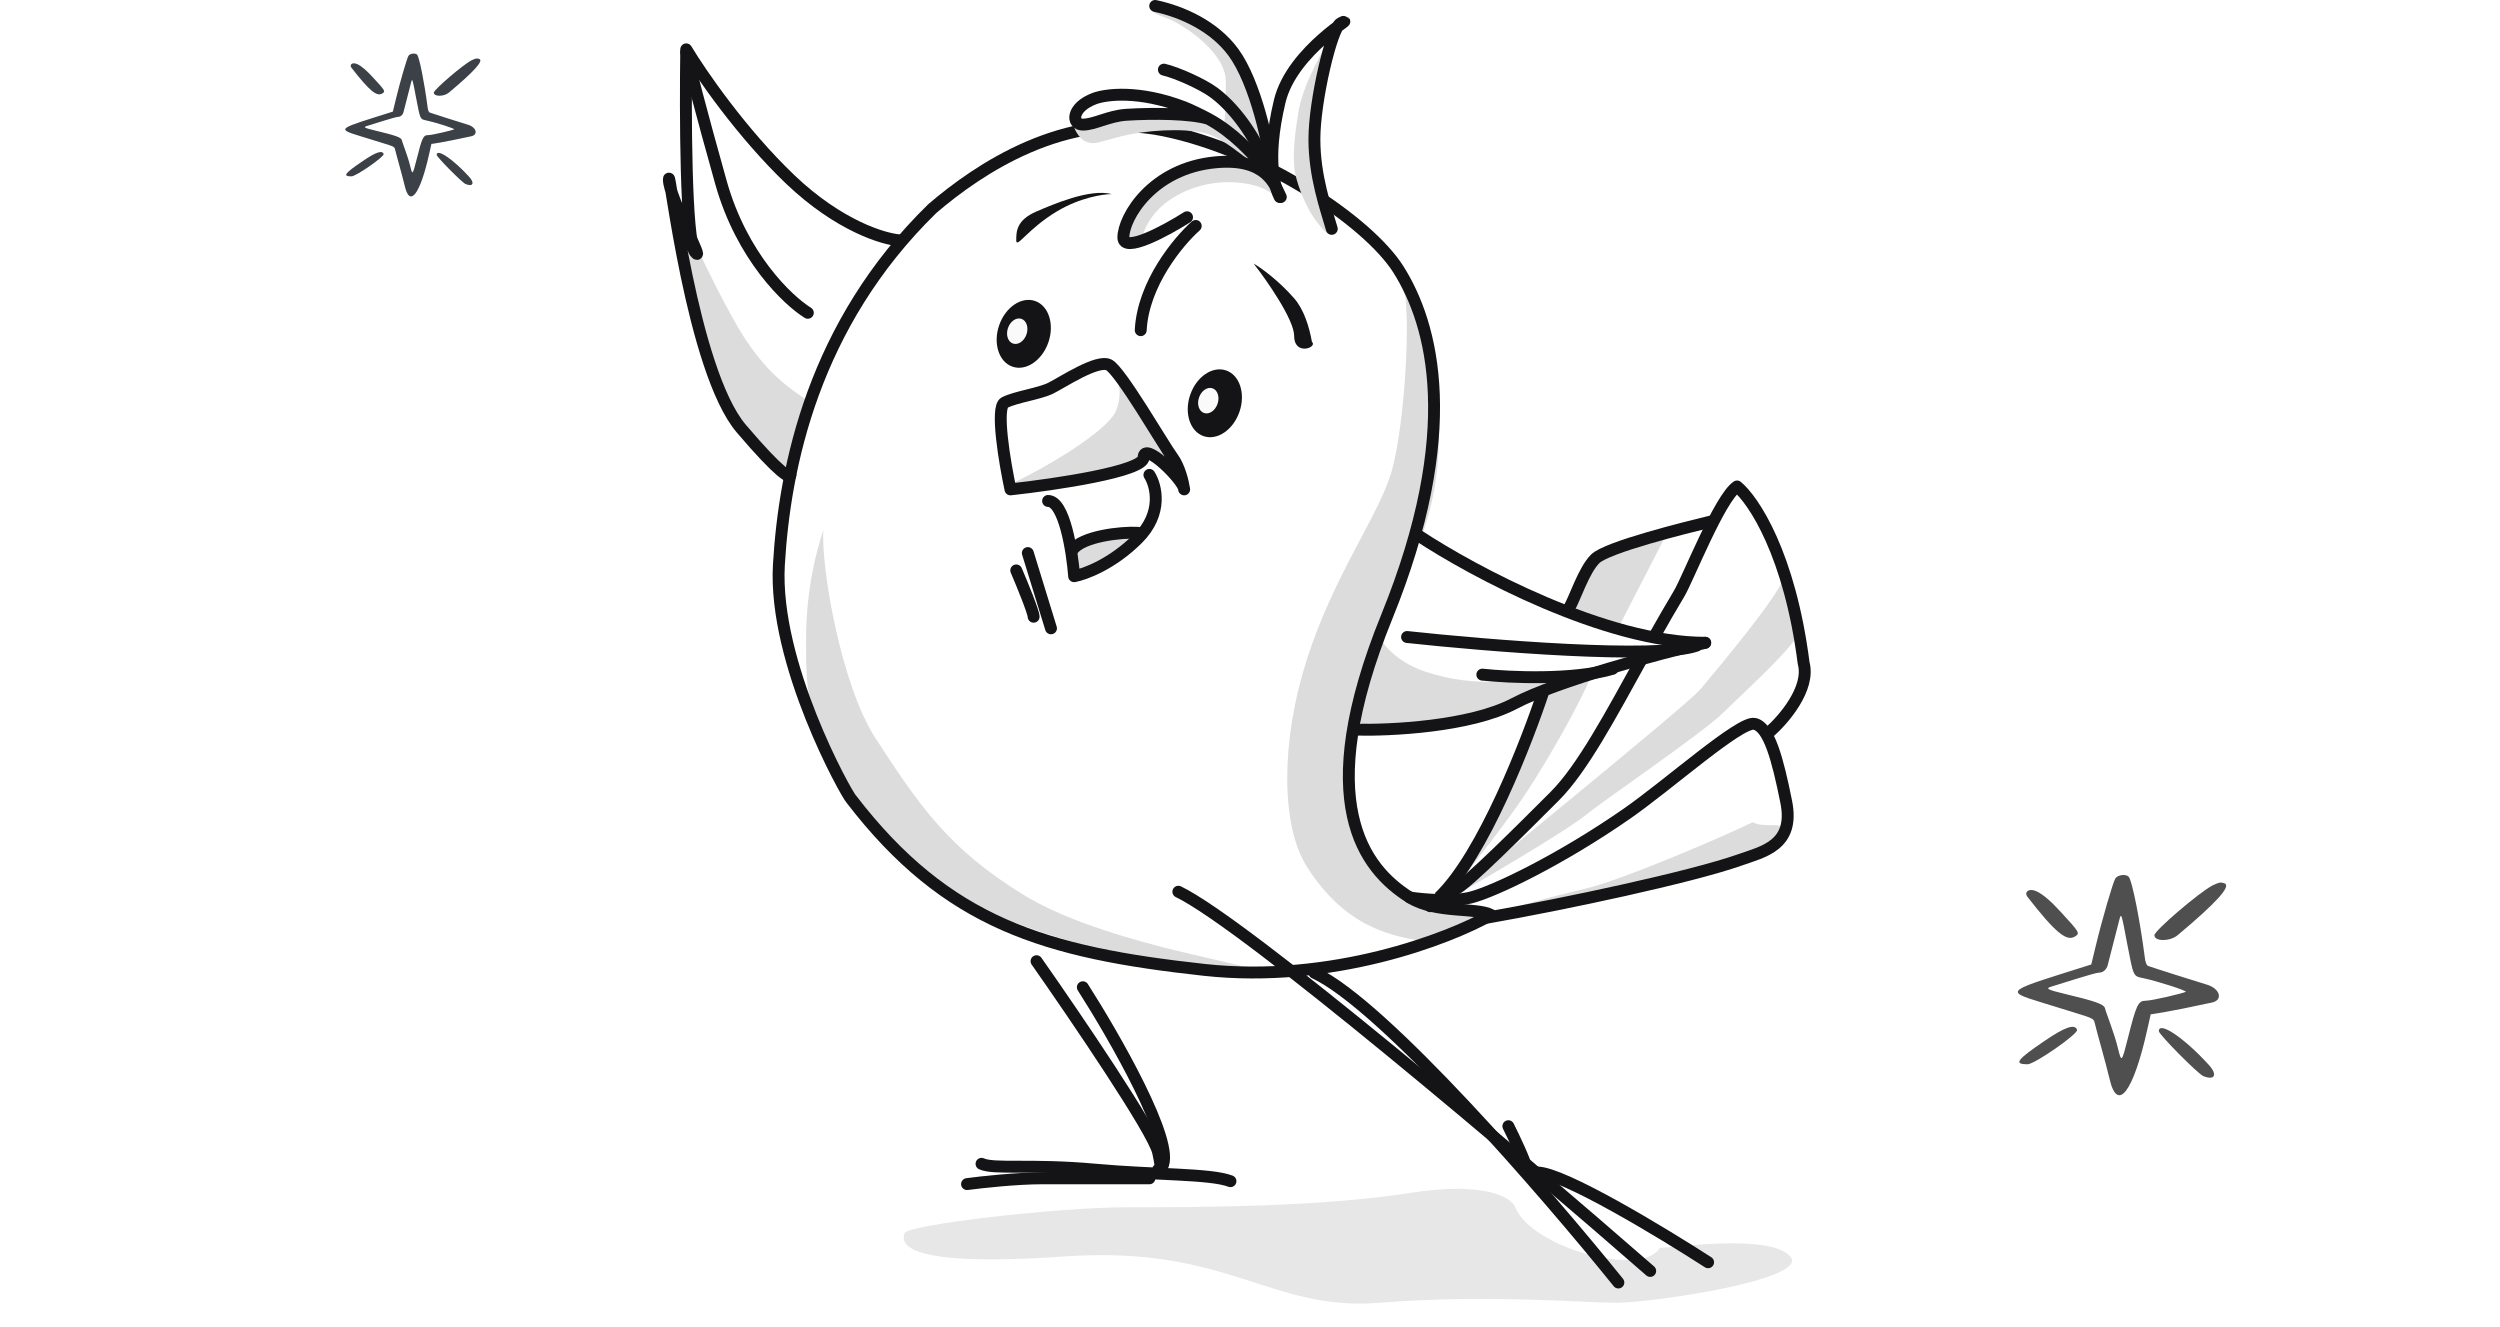 <svg width="420" height="223" viewBox="0 0 420 223" fill="none" xmlns="http://www.w3.org/2000/svg">
<g filter="url(#filter0_f_9416_20481)">
<path d="M237.059 200.388C249.508 198.443 253.918 201.198 254.566 202.819C257.289 209.628 275.768 214.686 278.881 209.628C281.312 209.628 297.362 207.196 300.766 211.087C304.17 214.977 277.424 218.868 271.588 218.868C265.752 218.868 250.189 217.409 231.709 218.868C213.229 220.327 206.421 209.142 178.701 211.087C150.981 213.032 151.468 208.655 151.954 207.196C152.44 205.737 177.729 202.819 189.4 202.819C201.072 202.819 221.497 202.819 237.059 200.388Z" fill="#E7E7E7"/>
</g>
<path d="M239.004 157.594C244.062 158.372 245.813 155.973 248.73 154.189C240.949 152.73 236.086 151.271 231.223 145.436C229.23 143.044 226.846 136.196 226.846 128.901C226.846 123.209 228.792 112.366 237.545 91.941C244.963 74.632 239.336 57.134 236.596 49.729C236.396 47.954 236.071 46.698 235.6 46.227C234.93 45.557 235.554 46.913 236.596 49.729C237.43 57.119 236.102 73.51 234.141 79.783C231.82 87.21 224.564 96.826 220.038 110.907C215.661 124.524 215.661 138.627 220.038 145.436C225.948 154.629 232.682 156.621 239.004 157.594Z" fill="#DCDCDC" stroke="#DCDCDC"/>
<path d="M189.4 160.998C193.291 162.165 205.286 162.781 210.798 162.943C207.394 161.484 184.537 158.08 171.893 150.299C159.249 142.518 154.386 135.223 147.091 124.038C141.255 115.09 137.851 94.859 138.337 89.023C137.04 92.914 135.419 99.236 135.419 107.503C135.419 115.771 135.419 119.661 141.255 130.36C145.322 137.816 152.44 145.436 160.221 150.299C167.825 155.052 184.537 159.539 189.4 160.998Z" fill="#DCDCDC"/>
<path d="M126.179 58.384C122.454 53.262 117.426 42.336 114.022 35.041C115.481 50.603 118.885 71.028 132.015 79.782L135.419 67.138C133.15 65.517 130.07 63.733 126.179 58.384Z" fill="#DCDCDC"/>
<path d="M239.49 112.853C248.244 115.771 254.728 113.988 262.347 114.312C257.484 116.257 249.861 119.501 247.757 120.148C241.435 122.093 227.818 124.038 227.818 120.148C227.818 117.814 230.412 110.26 231.709 107.018C231.709 107.018 233.654 110.908 239.49 112.853Z" fill="#DCDCDC"/>
<path d="M187.708 63.782C187.624 63.565 187.537 63.385 187.454 63.248C187.487 63.395 187.575 63.574 187.708 63.782C188.118 64.849 188.424 66.821 187.454 69.084C185.996 72.488 175.297 78.81 169.948 81.242C168.975 81.684 189.886 80.269 191.832 77.351C193.388 75.017 192.642 75.568 194.263 75.892L198.154 79.783C197.615 77.189 193.782 72.335 191.832 69.084C190.592 67.018 188.455 64.953 187.708 63.782Z" fill="#DCDCDC"/>
<path d="M269.155 150.785C266.432 151.563 254.242 153.216 249.216 154.189C252.296 152.892 261.18 150.493 266.238 149.326C272.56 147.867 290.553 140.086 294.443 138.141C296.388 139.113 298.82 138.141 299.793 139.113C300.765 140.086 295.902 143.49 294.443 143.976C292.984 144.463 272.56 149.812 269.155 150.785Z" fill="#DCDCDC"/>
<path d="M302.225 106.043C302.225 104.486 300.604 99.234 299.793 96.803C298.82 100.207 288.2 112.757 285.69 115.769C283.258 118.687 242.894 151.27 243.867 150.784C244.84 150.297 263.32 139.598 266.724 136.68C268.712 134.976 286.176 123.064 289.58 119.659C292.353 116.887 302.225 107.988 302.225 106.043Z" fill="#DCDCDC"/>
<path d="M272.074 105.072L280.341 89.023C279.044 89.348 274.7 91.455 273.532 91.455C272.365 91.455 269.48 93.076 268.183 93.887C267.372 95.183 265.46 100.5 264.292 101.668C263.125 102.835 263.806 101.992 264.292 102.64L272.074 105.072Z" fill="#DCDCDC"/>
<path d="M256.025 133.763C260.564 126.955 265.589 117.715 267.21 113.824C264.779 114.473 261.493 115.165 259.429 117.228C257.484 119.174 256.512 124.523 252.135 134.736C251.503 136.21 246.299 145.597 243.867 149.811C247.92 144.786 253.691 137.265 256.025 133.763Z" fill="#DCDCDC"/>
<path d="M186.968 89.509C188.914 89.12 191.021 89.671 191.832 89.995C190.373 91.13 187.357 93.497 186.968 93.886C186.579 94.275 182.592 95.993 180.646 96.804L180.16 94.372C180.16 93.561 180.452 91.843 181.619 91.454C183.078 90.968 184.537 89.995 186.968 89.509Z" fill="#DCDCDC"/>
<path d="M207.88 30.666C212.548 31.055 214.039 32.773 214.687 33.584C215.174 33.097 214.007 31.25 213.229 29.693C212.256 27.748 207.393 27.262 204.962 27.262C200.099 27.262 195.45 29.818 194.263 30.666C190.859 33.097 190.372 36.015 189.886 36.988C189.4 37.961 188.913 40.392 189.4 40.879C189.886 41.365 191.832 40.879 191.832 40.392C191.832 39.906 192.318 37.474 194.749 35.043C197.181 32.611 202.044 30.179 207.88 30.666Z" fill="#DCDCDC"/>
<path d="M205.935 6.836C203.99 4.112 197.019 1.811 193.777 1C193.129 1.486 193.388 2.167 195.722 2.945C198.64 3.918 205.935 8.781 205.935 13.644C205.935 19.255 205.773 23.37 204.476 24.829C206.745 26.45 212.743 28.72 212.743 24.829C212.743 19.966 208.366 10.24 205.935 6.836Z" fill="#DCDCDC"/>
<path d="M151.277 40.39C148.521 40.228 140.967 37.958 132.797 30.177C124.627 22.396 117.721 12.346 115.29 8.293C115.128 18.83 115.192 40.39 116.749 42.335C118.694 44.767 112.372 33.095 112.372 30.177C112.372 27.259 116.262 62.274 124.53 72C131.144 79.781 132.797 80.43 132.797 79.781" stroke="#141416" stroke-width="2" stroke-linecap="round" stroke-linejoin="round"/>
<path d="M135.715 52.55C132.311 50.442 124.627 43.115 121.125 30.665C117.624 18.216 115.776 10.889 115.29 8.781" stroke="#141416" stroke-width="2" stroke-linecap="round" stroke-linejoin="round"/>
<path d="M286.475 107.988C278.856 109.771 261.77 114.31 254.378 118.201C246.986 122.091 233.467 122.74 227.631 122.578" stroke="#141416" stroke-width="2" stroke-linecap="round" stroke-linejoin="round"/>
<path d="M238.33 89.994C247.408 95.992 269.746 107.988 286.475 107.988" stroke="#141416" stroke-width="2" stroke-linecap="round" stroke-linejoin="round"/>
<path d="M236.385 107.016C249.839 108.475 278.402 110.809 285.016 108.475" stroke="#141416" stroke-width="2" stroke-linecap="round" stroke-linejoin="round"/>
<path d="M249.029 113.338C253.568 113.824 264.299 114.31 270.913 112.365" stroke="#141416" stroke-width="2" stroke-linecap="round" stroke-linejoin="round"/>
<path d="M249.702 154.189C262.671 151.92 284.042 147.38 292.309 144.463C296.2 143.089 301.549 142.031 300.09 134.736C298.631 127.442 297.174 122.092 294.741 121.606C292.309 121.12 280.316 131.831 273.344 136.682C262.158 144.463 250.973 149.812 247.083 150.785C243.97 151.563 238.978 151.109 236.87 150.785" stroke="#141416" stroke-width="2" stroke-linecap="round" stroke-linejoin="round"/>
<path d="M297.174 123.065C299.606 120.958 304.177 115.673 303.01 111.394C300.676 93.108 294.58 83.998 291.824 81.728C288.906 83.674 283.557 97.291 282.098 99.722C280.65 102.136 279.256 104.565 277.909 106.963M240.275 152.244C241.085 151.596 243.095 150.104 244.652 149.326C246.597 148.354 255.641 139.309 261.186 133.764C265.84 129.111 270.546 120.242 275.964 110.454" stroke="#141416" stroke-width="2" stroke-linecap="round" stroke-linejoin="round"/>
<path d="M259.429 115.77C256.673 124.199 249.126 143.781 241.734 150.784" stroke="#141416" stroke-width="2"/>
<path d="M287.635 87.564C282.934 88.699 269.94 91.941 267.995 93.886C266.049 95.832 264.59 100.533 263.618 102.154" stroke="#141416" stroke-width="2" stroke-linecap="round" stroke-linejoin="round"/>
<path d="M202.343 162.942C223.741 165.277 243.355 157.755 250.488 153.703C248.056 152.406 241.21 153.497 236.871 150.785C229.09 145.922 220.336 134.736 232.981 103.612C245.625 72.488 240.762 54.495 234.926 45.255C229.811 37.155 212.069 25.316 195.534 21.912C179 18.507 164.41 28.373 156.629 35.042C136.691 54.495 131.827 78.324 130.855 94.859C129.882 111.393 142.202 133.439 143.013 134.25C159.061 155.161 175.596 160.025 202.343 162.942Z" stroke="#141416" stroke-width="2" stroke-linecap="round" stroke-linejoin="round"/>
<path d="M286.96 212.06C279.179 207.035 262.547 196.984 258.268 196.984" stroke="#141416" stroke-width="2" stroke-linecap="round" stroke-linejoin="round"/>
<path d="M277.233 213.518C255.511 194.551 209.247 155.257 197.964 149.811" stroke="#141416" stroke-width="2" stroke-linecap="round" stroke-linejoin="round"/>
<path d="M271.884 215.461C259.726 200.386 232.492 168.872 220.821 163.426" stroke="#141416" stroke-width="2" stroke-linecap="round" stroke-linejoin="round"/>
<path d="M253.404 189.201C254.377 191.146 256.322 195.231 256.322 196.01" stroke="#141416" stroke-width="2" stroke-linecap="round" stroke-linejoin="round"/>
<path d="M223.548 38.933C223.548 37.474 220.891 29.756 220.63 26.362C220.144 20.04 222.065 9.25 223.548 6.423C223.653 6.224 223.753 6.036 223.848 5.863C222.348 8.138 219.124 13.804 218.233 18.272C217.606 21.912 217.006 26.351 217.606 29.206C218.116 31.633 219.551 35.042 221.01 36.987L221.027 37.01C221.477 37.61 223.548 40.373 223.548 38.933Z" fill="#DCDCDC"/>
<path d="M202.531 22.398C205.55 23.153 209.339 26.775 209.825 26.775C209.339 25.316 205.935 22.495 203.989 20.939C201.558 18.994 200.099 19.48 198.154 18.994C196.208 18.508 190.859 19.966 189.297 19.966C188.21 19.966 181.03 20.939 180.544 20.939C180.058 20.939 181.133 23.371 182.592 23.857C184.051 24.343 184.537 23.857 188.427 22.884C192.318 21.912 198.64 21.425 202.531 22.398Z" fill="#DCDCDC"/>
<path d="M181.917 165.857C187.105 173.963 197.57 192.118 195.236 196.009" stroke="#141416" stroke-width="2" stroke-linecap="round" stroke-linejoin="round"/>
<path d="M174.138 161.48C180.622 170.72 193.785 190.076 194.563 193.577C195.341 197.079 194.887 196.981 194.563 196.495" stroke="#141416" stroke-width="2" stroke-linecap="round" stroke-linejoin="round"/>
<path d="M206.719 198.439C203.315 197.143 194.055 197.421 183.863 196.494C173.164 195.521 167.004 196.494 164.896 195.521" stroke="#141416" stroke-width="2" stroke-linecap="round" stroke-linejoin="round"/>
<path d="M193.101 197.955C188.886 197.955 179.387 197.955 175.107 197.955C170.827 197.955 164.894 198.603 162.463 198.928" stroke="#141416" stroke-width="2" stroke-linecap="round" stroke-linejoin="round"/>
<path d="M223.738 38.446C222.766 35.042 220.82 29.692 220.82 23.37C220.82 16.882 223.742 4.654 225.198 3.918C228.697 2.149 217.067 8.295 214.984 17.048C212.553 27.261 214.336 31.8 214.984 33.097" stroke="#141416" stroke-width="2" stroke-linecap="round" stroke-linejoin="round"/>
<path d="M212.068 27.746C210.227 25.642 207.223 22.256 203.016 19.965M203.016 19.965C202.036 19.431 199.871 18.378 198.937 18.02C191.344 15.102 185.794 15.836 183.862 16.561C179.971 18.02 179.971 20.937 181.916 20.937C183.862 20.937 186.299 19.472 189.211 19.285C193.776 18.992 200.103 19.057 203.016 19.965Z" stroke="#141416" stroke-width="2" stroke-linecap="round" stroke-linejoin="round"/>
<path d="M213.715 29.206C213.229 24.505 210.955 13.885 207.205 8.781C203.989 4.404 198.64 1.973 194.075 1" stroke="#141416" stroke-width="2" stroke-linecap="round" stroke-linejoin="round"/>
<path d="M212.554 27.261C211.257 24.019 208.164 18.721 203.988 15.59C202.043 14.131 197.666 12.185 195.533 11.699" stroke="#141416" stroke-width="2" stroke-linecap="round" stroke-linejoin="round"/>
<path d="M199.423 36.5C195.857 38.77 188.725 42.628 188.725 39.905C188.725 36.5 193.588 28.233 204.287 27.26C212.846 26.482 214.201 31.151 215.174 33.097" stroke="#141416" stroke-width="2" stroke-linecap="round" stroke-linejoin="round"/>
<path d="M217.419 50.117C214.695 47.005 211.745 44.93 210.61 44.281C212.88 47.199 217.419 53.716 217.419 56.439C217.419 59.181 220.027 58.768 220.499 57.995C220.613 57.809 220.603 57.601 220.401 57.412C219.941 54.846 219.043 51.974 217.419 50.117Z" fill="#141416"/>
<path d="M177.539 35.526C181.429 33.192 185.32 32.608 186.779 32.608C183.076 31.636 176.858 34.359 174.135 35.526C170.73 36.985 170.73 38.931 170.73 40.389C170.73 41.848 172.676 38.444 177.539 35.526Z" fill="#141416"/>
<path d="M200.882 37.961C197.964 40.555 192.031 47.687 191.642 55.468" stroke="#141416" stroke-width="2" stroke-linecap="round" stroke-linejoin="round"/>
<path d="M172.676 92.914L176.566 105.558" stroke="#141416" stroke-width="2" stroke-linecap="round" stroke-linejoin="round"/>
<path d="M170.731 95.83C171.703 98.1 173.648 102.833 173.648 103.611" stroke="#141416" stroke-width="2" stroke-linecap="round" stroke-linejoin="round"/>
<path d="M191.155 89.51C188.4 89.347 181.714 90.093 180.158 92.427" stroke="#141416" stroke-width="2" stroke-linecap="round" stroke-linejoin="round"/>
<path d="M198.937 82.215C198.775 81.08 198.159 78.421 196.992 76.865C195.533 74.92 188.238 62.276 186.293 61.303C184.348 60.331 178.512 64.221 176.567 65.194C174.621 66.166 170.731 66.653 168.786 67.625C167.229 68.403 168.786 77.676 169.758 82.215C177.215 81.404 192.129 79.2 192.129 76.865C192.129 73.947 198.937 80.756 198.937 82.215Z" stroke="#141416" stroke-width="2" stroke-linecap="round" stroke-linejoin="round"/>
<path d="M193.101 79.783C194.236 81.566 195.436 86.203 191.156 90.482C186.877 94.762 182.24 96.48 180.457 96.804C180.133 92.59 178.804 84.16 176.08 84.16" stroke="#141416" stroke-width="2" stroke-linecap="round" stroke-linejoin="round"/>
<ellipse cx="4.377" cy="5.836" rx="4.377" ry="5.836" transform="matrix(-0.946 -0.324 -0.324 0.946 178.024 51.98)" fill="#141416"/>
<ellipse cx="1.645" cy="2.194" rx="1.645" ry="2.194" transform="matrix(-0.946 -0.324 -0.324 0.946 173.162 54.1)" fill="#FAFAFA"/>
<ellipse cx="4.377" cy="5.836" rx="4.377" ry="5.836" transform="matrix(-0.946 -0.324 -0.324 0.946 210.125 63.65)" fill="#141416"/>
<ellipse cx="1.645" cy="2.194" rx="1.645" ry="2.194" transform="matrix(-0.946 -0.324 -0.324 0.946 205.26 65.769)" fill="#FAFAFA"/>
<path d="M365.84 157.115C372.397 151.625 374.906 148.843 373.713 148.396C373.092 148.172 372.819 148.222 371.726 148.744C369.615 149.787 361.94 156.345 361.94 157.115C361.94 158.183 364.523 158.208 365.84 157.115Z" fill="#4F4F4F"/>
<path d="M348.626 157.314C349.446 156.767 349.396 156.668 346.217 153.215C344.528 151.352 343.137 150.184 342.119 149.737C340.728 149.116 340.057 149.961 340.604 150.656C345.273 156.668 347.211 158.257 348.626 157.314Z" fill="#4F4F4F"/>
<path d="M370.733 165.411C369.218 164.964 361.468 162.505 360.897 162.281C360.624 162.182 360.425 161.685 360.326 160.841C359.506 154.531 358.214 148.048 357.643 147.328C357.221 146.781 355.78 146.955 355.383 147.576C354.985 148.197 353.147 154.482 352.054 159.052L351.334 162.033C337.226 166.504 336.456 166.405 342.839 168.367L348.478 170.106C351.682 171.1 351.756 171.124 351.93 171.919C352.178 173.062 353.793 178.626 354.414 181.284C355.73 186.997 358.413 183.47 360.773 172.838L361.319 170.404C361.617 170.354 363.505 170.181 371.652 168.417C373.515 167.995 372.968 166.057 370.733 165.411ZM367.206 166.628C367.007 166.802 361.567 168.119 360.499 168.119C359.208 168.119 358.91 168.74 357.444 174.577C356.475 178.427 356.401 178.502 355.855 176.266C355.184 173.459 353.818 170.181 353.644 169.411C353.495 168.715 352.104 168.218 346.714 166.927C344.007 166.281 343.584 166.057 344.603 165.759C345.869 165.386 351.955 163.399 352.65 163.399C353.321 163.399 353.892 162.902 354.091 162.157L356.028 154.606C356.376 153.289 356.376 153.289 357.345 158.431C358.463 164.219 358.338 163.97 360.127 164.343C362.362 164.815 367.429 166.43 367.206 166.628Z" fill="#4F4F4F"/>
<path d="M362.685 173.236C362.685 173.782 369.242 180.415 370.161 180.787C372.099 181.582 372.596 180.539 371.056 178.874C366.908 174.329 362.685 171.497 362.685 173.236Z" fill="#4F4F4F"/>
<path d="M343.559 174.826C338.79 178.055 338.244 178.8 340.629 178.8C341.796 178.8 349.173 173.683 348.949 173.012C348.602 171.969 346.937 172.516 343.559 174.826Z" fill="#4F4F4F"/>
<path d="M75.409 15.561C79.663 12 81.29 10.195 80.517 9.905C80.114 9.76 79.937 9.793 79.228 10.131C77.858 10.808 72.88 15.062 72.88 15.561C72.88 16.254 74.555 16.27 75.409 15.561Z" fill="#3B4147"/>
<path d="M64.244 15.69C64.776 15.335 64.744 15.271 62.681 13.031C61.586 11.823 60.684 11.066 60.023 10.775C59.121 10.373 58.686 10.921 59.04 11.372C62.069 15.271 63.326 16.302 64.244 15.69Z" fill="#3B4147"/>
<path d="M78.583 20.942C77.601 20.652 72.574 19.057 72.203 18.912C72.026 18.848 71.897 18.526 71.833 17.978C71.301 13.885 70.463 9.68 70.093 9.213C69.819 8.858 68.884 8.971 68.626 9.374C68.369 9.777 67.177 13.853 66.468 16.818L66.001 18.751C56.849 21.651 56.35 21.587 60.49 22.86L64.148 23.988C66.226 24.632 66.274 24.648 66.387 25.164C66.548 25.905 67.595 29.514 67.998 31.238C68.852 34.944 70.592 32.656 72.123 25.76L72.477 24.181C72.671 24.149 73.895 24.036 79.18 22.892C80.388 22.618 80.033 21.361 78.583 20.942ZM76.296 21.732C76.167 21.845 72.638 22.699 71.945 22.699C71.108 22.699 70.914 23.102 69.964 26.888C69.335 29.385 69.287 29.433 68.933 27.983C68.498 26.163 67.612 24.036 67.499 23.537C67.402 23.085 66.5 22.763 63.004 21.925C61.248 21.506 60.974 21.361 61.634 21.168C62.456 20.926 66.403 19.637 66.854 19.637C67.289 19.637 67.66 19.315 67.789 18.832L69.045 13.934C69.271 13.08 69.271 13.08 69.9 16.415C70.624 20.169 70.544 20.008 71.704 20.25C73.154 20.556 76.441 21.603 76.296 21.732Z" fill="#3B4147"/>
<path d="M73.363 26.018C73.363 26.372 77.617 30.674 78.213 30.916C79.469 31.432 79.792 30.755 78.793 29.675C76.102 26.727 73.363 24.89 73.363 26.018Z" fill="#3B4147"/>
<path d="M60.958 27.049C57.864 29.144 57.51 29.627 59.056 29.627C59.814 29.627 64.599 26.308 64.454 25.873C64.228 25.196 63.149 25.551 60.958 27.049Z" fill="#3B4147"/>
<defs>
<filter id="filter0_f_9416_20481" x="147.826" y="195.719" width="157.238" height="27.281" filterUnits="userSpaceOnUse" color-interpolation-filters="sRGB">
<feFlood flood-opacity="0" result="BackgroundImageFix"/>
<feBlend mode="normal" in="SourceGraphic" in2="BackgroundImageFix" result="shape"/>
<feGaussianBlur stdDeviation="2" result="effect1_foregroundBlur_9416_20481"/>
</filter>
</defs>
</svg>
